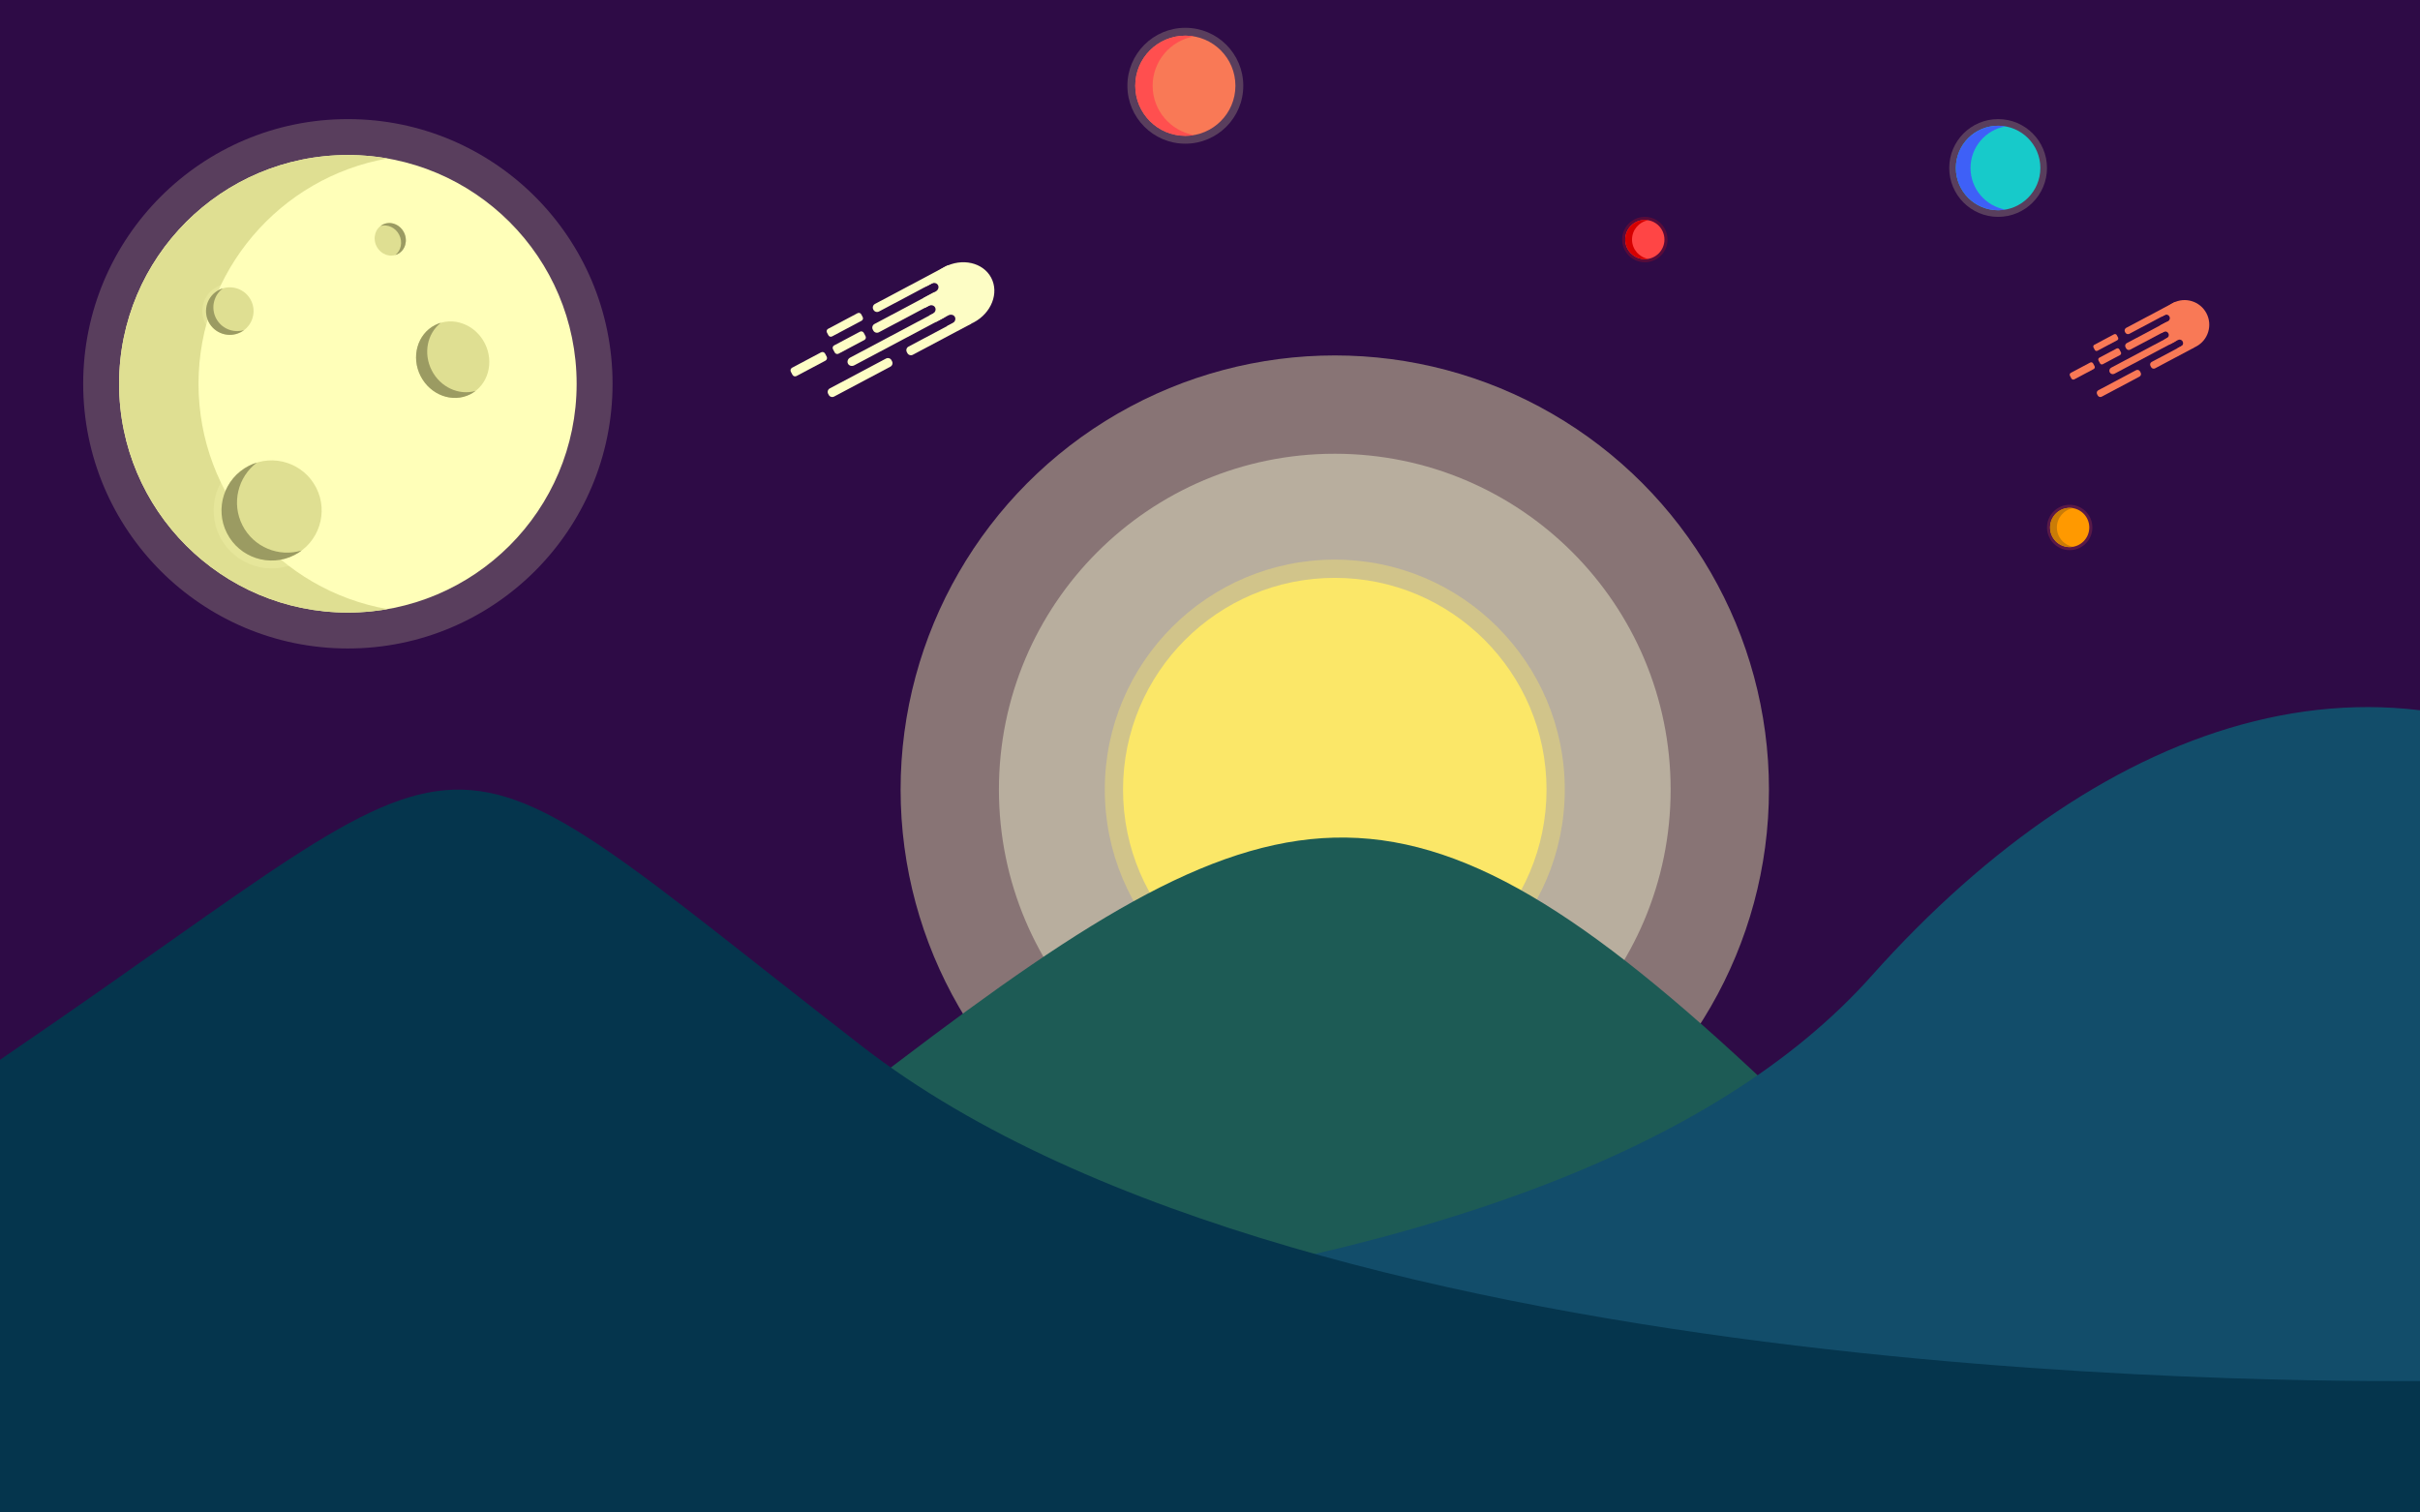 <?xml version="1.0" encoding="UTF-8" standalone="no"?><!-- Generator: Gravit.io --><svg xmlns="http://www.w3.org/2000/svg" xmlns:xlink="http://www.w3.org/1999/xlink" style="isolation:isolate" viewBox="0 0 1280 800" width="1280pt" height="800pt"><defs><clipPath id="_clipPath_gbq36IgalwWFQKyOSRWSLAKUbwY0c2Wa"><rect width="1280" height="800"/></clipPath></defs><g clip-path="url(#_clipPath_gbq36IgalwWFQKyOSRWSLAKUbwY0c2Wa)"><rect width="1280" height="800" style="fill:rgb(46,11,70)"/><g><g opacity="0.43"><circle vector-effect="non-scaling-stroke" cx="706" cy="417.647" r="229.647" fill="rgb(255,255,179)"/></g><g opacity="0.48"><circle vector-effect="non-scaling-stroke" cx="706" cy="417.647" r="177.647" fill="rgb(236,236,203)"/></g><g opacity="0.38"><circle vector-effect="non-scaling-stroke" cx="706" cy="417.647" r="121.647" fill="rgb(251,231,104)"/></g><circle vector-effect="non-scaling-stroke" cx="706" cy="417.647" r="112" fill="rgb(251,231,104)"/></g><path d=" M 15.948 644.866 C 334.963 652.9 270.6 717.17 474.882 561.851 C 679.163 406.531 746.324 393.141 945.008 583.274 C 1143.693 773.407 1490.691 596.664 1529.868 561.851 Q 1569.045 527.037 1513.078 1314.348 Q -40.019 1362.551 -45.616 1346.483 C -51.213 1330.416 -303.066 636.832 15.948 644.866 Z " fill="rgb(29,91,85)"/><path d=" M 1404 429.08 C 1269 324.08 1113 378.08 990 516.08 Q 867 654.08 516 693.08 L 63 702.08 L 0 921.08 L 1281 1116.08 L 1680 921.08 Q 1539 534.08 1404 429.08 Z " fill="rgb(18,77,106)"/><path d=" M 6 556.434 C 270 376.434 216 367.434 456 553.434 C 696 739.434 1254 730.434 1290 730.434 Q 1326 730.434 1371 919.434 L 273 1072.434 L -144 886.434 Q -258 736.434 6 556.434 Z " fill="rgb(5,53,77)"/><g><g opacity="0.21"><path d=" M 1082.707 279 C 1082.707 285.623 1088.084 291 1094.707 291 C 1101.33 291 1106.707 285.623 1106.707 279 C 1106.707 272.377 1101.33 267 1094.707 267 C 1088.084 267 1082.707 272.377 1082.707 279 Z " fill="rgb(255,75,75)"/></g><path d=" M 1084.335 279 C 1084.335 284.724 1088.982 289.371 1094.707 289.371 C 1100.431 289.371 1105.078 284.724 1105.078 279 C 1105.078 273.276 1100.431 268.629 1094.707 268.629 C 1088.982 268.629 1084.335 273.276 1084.335 279 Z " fill="rgb(255,153,0)"/><path d=" M 1096.507 289.216 C 1095.922 289.318 1095.32 289.371 1094.707 289.371 C 1088.982 289.371 1084.335 284.724 1084.335 279 C 1084.335 273.276 1088.982 268.629 1094.707 268.629 C 1095.32 268.629 1095.922 268.682 1096.507 268.784 C 1091.639 269.638 1087.935 273.89 1087.935 279 C 1087.935 284.11 1091.639 288.362 1096.507 289.216 Z " fill-rule="evenodd" fill="rgb(202,124,7)"/></g><g><g opacity="0.21"><path d=" M 858 126.707 C 858 133.33 863.377 138.707 870 138.707 C 876.623 138.707 882 133.33 882 126.707 C 882 120.084 876.623 114.707 870 114.707 C 863.377 114.707 858 120.084 858 126.707 Z " fill="rgb(253,12,12)"/></g><path d=" M 859.629 126.707 C 859.629 132.431 864.276 137.078 870 137.078 C 875.724 137.078 880.371 132.431 880.371 126.707 C 880.371 120.982 875.724 116.335 870 116.335 C 864.276 116.335 859.629 120.982 859.629 126.707 Z " fill="rgb(255,69,69)"/><path d=" M 871.8 136.922 C 871.215 137.025 870.614 137.078 870 137.078 C 864.276 137.078 859.629 132.431 859.629 126.707 C 859.629 120.982 864.276 116.335 870 116.335 C 870.614 116.335 871.215 116.389 871.8 116.491 C 866.933 117.344 863.229 121.596 863.229 126.707 C 863.229 131.817 866.933 136.069 871.8 136.922 Z " fill-rule="evenodd" fill="rgb(213,0,0)"/></g><g><g opacity="0.21"><circle vector-effect="non-scaling-stroke" cx="1056.853" cy="88.853" r="25.853" fill="rgb(255,255,185)"/></g><circle vector-effect="non-scaling-stroke" cx="1056.853" cy="88.853" r="22.345" fill="rgb(23,202,202)"/><path d=" M 1060.731 66.844 C 1059.471 66.624 1058.176 66.509 1056.853 66.509 C 1044.521 66.509 1034.509 76.521 1034.509 88.853 C 1034.509 101.186 1044.521 111.198 1056.853 111.198 C 1058.176 111.198 1059.471 111.083 1060.731 110.862 C 1050.245 109.024 1042.265 99.863 1042.265 88.853 C 1042.265 77.843 1050.245 68.683 1060.731 66.844 Z " fill-rule="evenodd" fill="rgb(62,96,247)"/></g><g><g opacity="0.21"><circle vector-effect="non-scaling-stroke" cx="626.956" cy="45.353" r="30.647" fill="rgb(255,255,185)"/></g><circle vector-effect="non-scaling-stroke" cx="626.956" cy="45.353" r="26.488" fill="rgb(249,121,86)"/><path d=" M 631.553 19.263 C 630.06 19.002 628.524 18.866 626.956 18.866 C 612.337 18.866 600.469 30.734 600.469 45.353 C 600.469 59.972 612.337 71.841 626.956 71.841 C 628.524 71.841 630.06 71.704 631.553 71.443 C 619.122 69.264 609.663 58.405 609.663 45.353 C 609.663 32.302 619.122 21.443 631.553 19.263 Z " fill-rule="evenodd" fill="rgb(255,79,79)"/></g><g><g><g opacity="0.21"><circle vector-effect="non-scaling-stroke" cx="184" cy="203" r="140" fill="rgb(255,255,185)"/></g><circle vector-effect="non-scaling-stroke" cx="184" cy="203" r="121" fill="rgb(255,255,185)"/><path d=" M 205 83.816 C 198.178 82.623 191.161 82 184 82 C 117.218 82 63 136.218 63 203 C 63 269.782 117.218 324 184 324 C 191.161 324 198.178 323.377 205 322.184 C 148.214 312.227 105 262.62 105 203 C 105 143.38 148.214 93.773 205 83.816 Z " fill-rule="evenodd" fill="rgb(223,223,146)"/></g><g><g opacity="0.21"><path d=" M 116.348 283.925 C 108.663 268.857 114.657 250.385 129.724 242.699 C 144.792 235.014 163.265 241.008 170.95 256.075 C 178.635 271.143 172.641 289.615 157.574 297.301 C 142.506 304.986 124.034 298.992 116.348 283.925 Z " fill="rgb(255,255,185)"/></g><path d=" M 120.054 282.035 C 113.411 269.012 118.591 253.047 131.614 246.404 C 144.637 239.762 160.602 244.942 167.245 257.965 C 173.887 270.988 168.707 286.953 155.684 293.596 C 142.661 300.238 126.696 295.058 120.054 282.035 Z " fill="rgb(223,223,146)"/><path d=" M 135.89 244.67 C 134.441 245.116 133.011 245.692 131.614 246.404 C 118.591 253.047 113.411 269.012 120.054 282.035 C 126.696 295.058 142.661 300.238 155.684 293.596 C 157.08 292.883 158.387 292.064 159.598 291.153 C 147.535 294.859 134.174 289.484 128.244 277.858 C 122.314 266.231 125.807 252.26 135.89 244.67 Z " fill-rule="evenodd" fill="rgb(155,155,98)"/></g><g><g opacity="0.21"><path d=" M 219.793 200.255 C 213.836 188.576 217.802 174.604 228.644 169.074 C 239.486 163.544 253.125 168.537 259.082 180.215 C 265.038 191.894 261.072 205.866 250.23 211.396 C 239.388 216.925 225.75 211.933 219.793 200.255 Z " fill="rgb(255,255,185)"/></g><path d=" M 222.459 198.895 C 217.311 188.801 220.738 176.726 230.109 171.946 C 239.48 167.167 251.267 171.481 256.415 181.575 C 261.564 191.669 258.136 203.744 248.765 208.524 C 239.395 213.303 227.607 208.989 222.459 198.895 Z " fill="rgb(223,223,146)"/><path d=" M 233.196 170.718 C 232.147 171.026 231.114 171.434 230.109 171.946 C 220.738 176.726 217.311 188.801 222.459 198.895 C 227.607 208.989 239.395 213.303 248.765 208.524 C 249.77 208.011 250.707 207.415 251.572 206.746 C 242.836 209.306 232.949 204.9 228.352 195.889 C 223.756 186.877 225.995 176.287 233.196 170.718 Z " fill-rule="evenodd" fill="rgb(155,155,98)"/></g><g><g opacity="0.21"><path d=" M 214.783 122.316 C 217.321 127.291 215.631 133.243 211.013 135.599 C 206.394 137.954 200.584 135.828 198.047 130.853 C 195.509 125.878 197.199 119.926 201.817 117.57 C 206.436 115.215 212.246 117.341 214.783 122.316 Z " fill="rgb(255,255,185)"/></g><path d=" M 213.647 122.896 C 215.841 127.195 214.38 132.339 210.389 134.375 C 206.397 136.411 201.375 134.573 199.182 130.274 C 196.989 125.974 198.449 120.83 202.441 118.794 C 206.433 116.758 211.454 118.596 213.647 122.896 Z " fill="rgb(223,223,146)"/><path d=" M 209.074 134.899 C 209.521 134.767 209.961 134.594 210.389 134.375 C 214.38 132.339 215.841 127.195 213.647 122.896 C 211.454 118.596 206.433 116.758 202.441 118.794 C 202.013 119.012 201.614 119.266 201.246 119.551 C 204.967 118.461 209.179 120.337 211.137 124.176 C 213.095 128.015 212.141 132.526 209.074 134.899 Z " fill-rule="evenodd" fill="rgb(155,155,98)"/></g><g><g opacity="0.21"><path d=" M 108.589 171.156 C 104.942 164.004 107.786 155.237 114.938 151.589 C 122.089 147.942 130.857 150.786 134.505 157.938 C 138.152 165.089 135.308 173.857 128.156 177.505 C 121.004 181.152 112.237 178.308 108.589 171.156 Z " fill="rgb(255,255,185)"/></g><path d=" M 110.348 170.259 C 107.195 164.078 109.654 156.5 115.835 153.348 C 122.016 150.195 129.594 152.654 132.746 158.835 C 135.899 165.016 133.44 172.594 127.259 175.746 C 121.078 178.899 113.5 176.44 110.348 170.259 Z " fill="rgb(223,223,146)"/><path d=" M 117.864 152.525 C 117.177 152.736 116.498 153.01 115.835 153.348 C 109.654 156.5 107.195 164.078 110.348 170.259 C 113.5 176.44 121.078 178.899 127.259 175.746 C 127.922 175.408 128.542 175.019 129.117 174.587 C 123.391 176.346 117.05 173.795 114.235 168.276 C 111.421 162.758 113.078 156.127 117.864 152.525 Z " fill-rule="evenodd" fill="rgb(155,155,98)"/></g></g><g><g><path d="M 462.809 160.748 L 500.583 140.685 C 501.647 140.12 502.969 140.525 503.534 141.589 L 503.615 141.741 C 504.18 142.805 503.775 144.127 502.711 144.692 L 464.937 164.755 C 463.873 165.32 462.551 164.915 461.986 163.851 L 461.905 163.699 C 461.34 162.635 461.745 161.313 462.809 160.748 Z" style="stroke:none;fill:#FDFDC5;stroke-miterlimit:10;"/><path d="M 437.985 173.934 L 453.578 165.648 C 454.28 165.275 455.153 165.543 455.526 166.245 L 456.302 167.707 C 456.675 168.41 456.407 169.283 455.705 169.656 L 440.112 177.942 C 439.41 178.315 438.537 178.047 438.164 177.345 L 437.388 175.883 C 437.015 175.18 437.283 174.307 437.985 173.934 Z" style="stroke:none;fill:#FDFDC5;stroke-miterlimit:10;"/><path d="M 462.541 171.357 L 493.499 154.915 C 494.564 154.35 495.889 154.755 496.455 155.821 L 496.734 156.347 C 497.3 157.413 496.895 158.737 495.829 159.303 L 464.871 175.745 C 463.806 176.31 462.481 175.905 461.915 174.839 L 461.636 174.313 C 461.07 173.247 461.475 171.923 462.541 171.357 Z" style="stroke:none;fill:#FDFDC5;stroke-miterlimit:10;"/><path d="M 441.204 182.69 L 454.855 175.445 C 455.584 175.058 456.49 175.335 456.877 176.064 L 457.805 177.81 C 458.192 178.538 457.915 179.444 457.186 179.83 L 443.535 187.075 C 442.806 187.462 441.9 187.185 441.513 186.456 L 440.585 184.71 C 440.198 183.982 440.475 183.076 441.204 182.69 Z" style="stroke:none;fill:#FDFDC5;stroke-miterlimit:10;"/><path d="M 418.957 194.508 L 434.272 186.374 C 435.041 185.966 435.996 186.259 436.404 187.027 L 437.256 188.631 C 437.664 189.399 437.371 190.354 436.603 190.762 L 421.288 198.896 C 420.519 199.304 419.564 199.011 419.156 198.243 L 418.304 196.639 C 417.896 195.871 418.189 194.916 418.957 194.508 Z" style="stroke:none;fill:#FDFDC5;stroke-miterlimit:10;"/><path d="M 449.632 189.169 L 497.129 163.949 C 498.34 163.306 499.808 163.699 500.406 164.825 L 500.406 164.825 C 501.005 165.952 500.508 167.388 499.298 168.031 L 451.801 193.251 C 450.59 193.894 449.122 193.501 448.524 192.375 L 448.524 192.375 C 447.925 191.248 448.422 189.812 449.632 189.169 Z" style="stroke:none;fill:#FDFDC5;stroke-miterlimit:10;"/><path d="M 480.519 183.34 L 510.871 167.219 C 511.907 166.668 513.196 167.063 513.746 168.099 L 514.042 168.656 C 514.592 169.692 514.197 170.98 513.161 171.53 L 482.809 187.651 C 481.773 188.202 480.484 187.807 479.934 186.771 L 479.638 186.214 C 479.088 185.178 479.483 183.89 480.519 183.34 Z" style="stroke:none;fill:#FDFDC5;stroke-miterlimit:10;"/><path d="M 438.898 205.442 L 468.661 189.636 C 469.688 189.091 470.964 189.482 471.51 190.508 L 471.824 191.1 C 472.369 192.126 471.978 193.402 470.952 193.948 L 441.189 209.754 C 440.162 210.299 438.886 209.908 438.34 208.882 L 438.026 208.29 C 437.481 207.264 437.872 205.988 438.898 205.442 Z" style="stroke:none;fill:#FDFDC5;stroke-miterlimit:10;"/></g><g><path d=" M 495.138 170.239 C 493.775 169.332 492.565 168.216 491.563 166.903 L 493.339 165.96 C 494.644 165.267 495.219 163.791 494.622 162.666 L 494.577 162.583 C 493.98 161.458 492.435 161.108 491.13 161.801 L 489.354 162.744 C 488.785 161.053 488.542 159.29 488.6 157.519 L 494.877 154.185 C 496.182 153.492 496.757 152.016 496.159 150.891 L 496.115 150.808 C 495.518 149.683 493.973 149.333 492.668 150.026 L 489.955 151.466 C 491.68 147.367 494.979 143.662 499.497 141.262 C 508.869 136.285 519.96 138.8 524.25 146.877 C 528.539 154.953 524.413 165.552 515.041 170.529 C 510.341 173.025 505.208 173.637 500.718 172.608 L 503.794 170.975 C 505.099 170.281 505.674 168.805 505.076 167.681 L 505.032 167.597 C 504.435 166.473 502.89 166.122 501.585 166.815 L 495.138 170.239 Z " fill-rule="evenodd" fill="rgb(253,253,197)"/></g></g><g><g><path d="M 1124.617 173.401 L 1150.029 159.906 C 1150.806 159.494 1151.772 159.789 1152.185 160.566 L 1152.364 160.903 C 1152.776 161.68 1152.481 162.646 1151.703 163.059 L 1126.291 176.554 C 1125.514 176.966 1124.548 176.671 1124.135 175.894 L 1123.956 175.557 C 1123.544 174.78 1123.839 173.814 1124.617 173.401 Z" style="stroke:none;fill:#F97956;stroke-miterlimit:10;"/><path d="M 1107.739 182.363 L 1118.186 176.813 C 1118.699 176.54 1119.337 176.736 1119.61 177.249 L 1120.297 178.543 C 1120.569 179.057 1120.374 179.695 1119.861 179.967 L 1109.414 185.517 C 1108.901 185.79 1108.263 185.594 1107.99 185.081 L 1107.303 183.787 C 1107.031 183.273 1107.226 182.635 1107.739 182.363 Z" style="stroke:none;fill:#F97956;stroke-miterlimit:10;"/><path d="M 1124.898 181.49 L 1145.697 170.447 C 1146.476 170.033 1147.444 170.33 1147.857 171.108 L 1148.193 171.74 C 1148.607 172.519 1148.31 173.486 1147.532 173.9 L 1126.733 184.943 C 1125.954 185.357 1124.986 185.06 1124.573 184.282 L 1124.237 183.65 C 1123.823 182.871 1124.12 181.904 1124.898 181.49 Z" style="stroke:none;fill:#F97956;stroke-miterlimit:10;"/><path d="M 1110.4 189.19 L 1119.516 184.348 C 1120.049 184.065 1120.71 184.268 1120.993 184.8 L 1121.802 186.324 C 1122.085 186.856 1121.882 187.518 1121.35 187.8 L 1112.234 192.642 C 1111.701 192.925 1111.04 192.722 1110.757 192.19 L 1109.948 190.666 C 1109.665 190.134 1109.868 189.472 1110.4 189.19 Z" style="stroke:none;fill:#F97956;stroke-miterlimit:10;"/><path d="M 1095.321 197.203 L 1105.556 191.765 C 1106.117 191.467 1106.814 191.68 1107.112 192.241 L 1107.865 193.661 C 1108.163 194.222 1107.95 194.919 1107.389 195.217 L 1097.154 200.655 C 1096.593 200.953 1095.896 200.74 1095.598 200.179 L 1094.845 198.759 C 1094.547 198.198 1094.76 197.501 1095.321 197.203 Z" style="stroke:none;fill:#F97956;stroke-miterlimit:10;"/><path d="M 1116.653 194.485 L 1148.631 177.502 C 1149.515 177.032 1150.614 177.369 1151.083 178.253 L 1151.088 178.262 C 1151.558 179.146 1151.221 180.245 1150.337 180.715 L 1118.359 197.698 C 1117.475 198.168 1116.376 197.831 1115.907 196.947 L 1115.902 196.938 C 1115.432 196.054 1115.769 194.955 1116.653 194.485 Z" style="stroke:none;fill:#F97956;stroke-miterlimit:10;"/><path d="M 1138.064 191.436 L 1158.444 180.611 C 1159.201 180.21 1160.142 180.498 1160.543 181.254 L 1160.889 181.904 C 1161.29 182.661 1161.002 183.602 1160.246 184.004 L 1139.866 194.829 C 1139.109 195.23 1138.168 194.942 1137.767 194.186 L 1137.421 193.536 C 1137.02 192.779 1137.308 191.838 1138.064 191.436 Z" style="stroke:none;fill:#F97956;stroke-miterlimit:10;"/><path d="M 1109.837 206.427 L 1129.821 195.81 C 1130.571 195.412 1131.503 195.697 1131.902 196.447 L 1132.26 197.122 C 1132.658 197.872 1132.373 198.805 1131.623 199.203 L 1111.639 209.82 C 1110.889 210.218 1109.957 209.933 1109.558 209.183 L 1109.2 208.508 C 1108.802 207.758 1109.087 206.825 1109.837 206.427 Z" style="stroke:none;fill:#F97956;stroke-miterlimit:10;"/></g><g><path d=" M 1147.634 182.156 C 1146.637 181.402 1145.737 180.496 1144.974 179.45 L 1146.179 178.81 C 1147.064 178.34 1147.401 177.24 1146.931 176.355 L 1146.896 176.289 C 1146.426 175.404 1145.326 175.067 1144.441 175.537 L 1143.236 176.177 C 1142.761 174.861 1142.511 173.505 1142.471 172.157 L 1146.728 169.896 C 1147.613 169.426 1147.95 168.326 1147.48 167.441 L 1147.445 167.375 C 1146.975 166.49 1145.875 166.153 1144.99 166.623 L 1143.15 167.6 C 1144.176 164.55 1146.325 161.872 1149.389 160.245 C 1155.744 156.869 1163.644 159.289 1167.019 165.644 C 1170.394 171.999 1167.975 179.899 1161.62 183.274 C 1158.433 184.967 1154.857 185.202 1151.659 184.215 L 1153.744 183.107 C 1154.629 182.637 1154.966 181.537 1154.496 180.652 L 1154.461 180.586 C 1153.991 179.701 1152.891 179.364 1152.006 179.834 L 1147.634 182.156 Z " fill-rule="evenodd" fill="rgb(249,121,86)"/></g></g></g></svg>